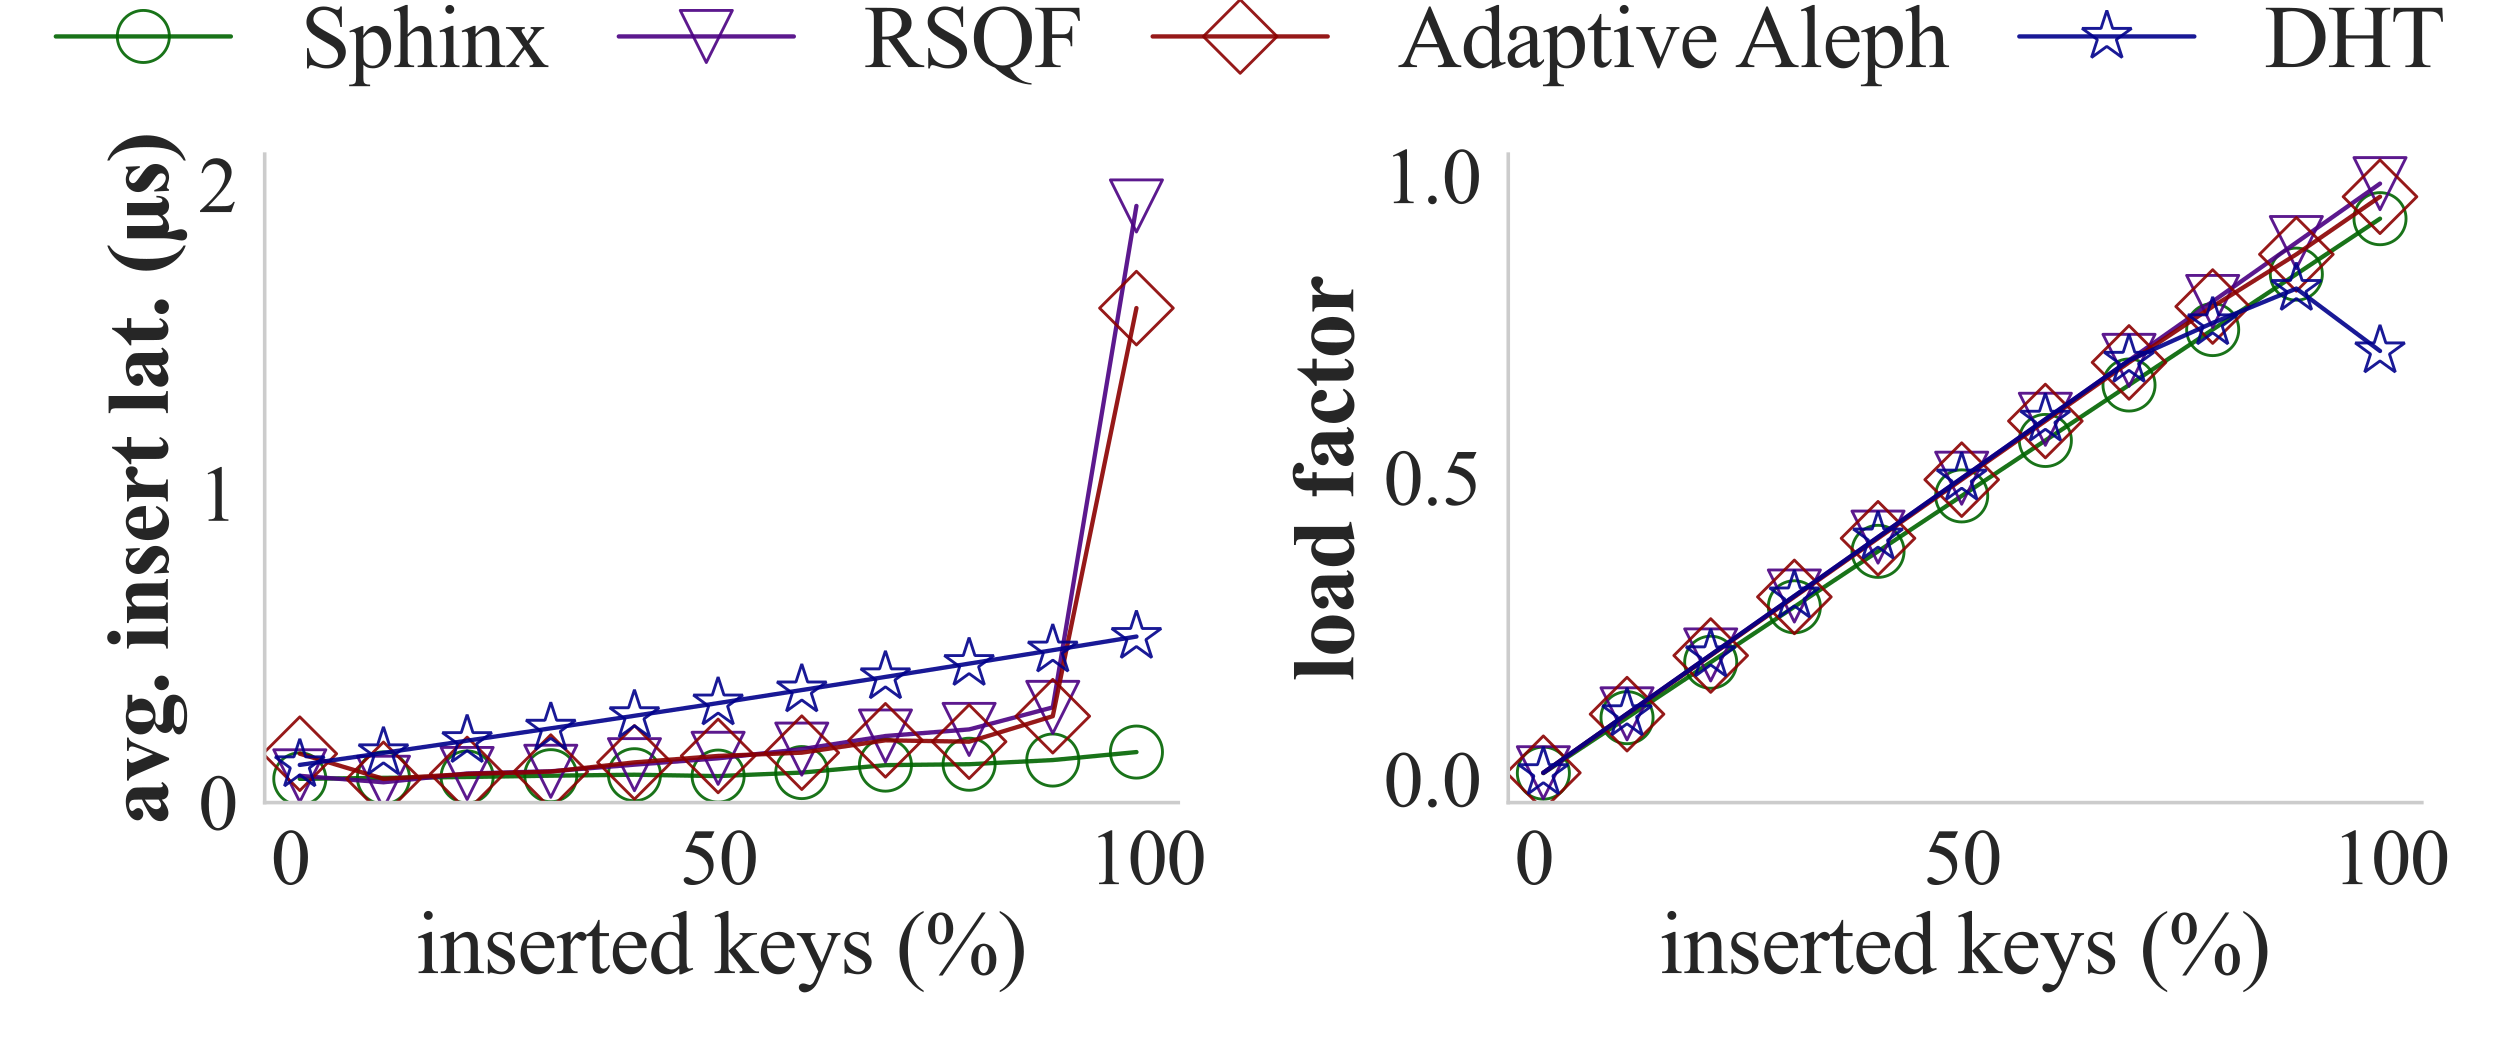 <?xml version="1.0" encoding="utf-8" standalone="no"?>
<!DOCTYPE svg PUBLIC "-//W3C//DTD SVG 1.1//EN"
  "http://www.w3.org/Graphics/SVG/1.1/DTD/svg11.dtd">
<svg xmlns:xlink="http://www.w3.org/1999/xlink" width="864pt" height="360pt" viewBox="0 0 864 360" xmlns="http://www.w3.org/2000/svg" version="1.1">
 <defs>
  <style type="text/css">*{stroke-linejoin: round; stroke-linecap: butt}</style>
 </defs>
 <g id="figure_1">
  <g id="patch_1">
   <path d="M 0 360 
L 864 360 
L 864 0 
L 0 0 
z
" style="fill: #ffffff"/>
  </g>
  <g id="axes_1">
   <g id="patch_2">
    <path d="M 91.474 277.38 
L 407.21 277.38 
L 407.21 53.28 
L 91.474 53.28 
z
" style="fill: #ffffff"/>
   </g>
   <g id="matplotlib.axis_1">
    <g id="xtick_1">
     <g id="text_1">
      <!-- 0 -->
      <g style="fill: #262626" transform="translate(93.636 305.545) scale(0.269 -0.269)">
       <defs>
        <path id="TimesNewRomanPSMT-30" d="M 231 2094 
Q 231 2819 450 3342 
Q 669 3866 1031 4122 
Q 1313 4325 1613 4325 
Q 2100 4325 2488 3828 
Q 2972 3213 2972 2159 
Q 2972 1422 2759 906 
Q 2547 391 2217 158 
Q 1888 -75 1581 -75 
Q 975 -75 572 641 
Q 231 1244 231 2094 
z
M 844 2016 
Q 844 1141 1059 588 
Q 1238 122 1591 122 
Q 1759 122 1940 273 
Q 2122 425 2216 781 
Q 2359 1319 2359 2297 
Q 2359 3022 2209 3506 
Q 2097 3866 1919 4016 
Q 1791 4119 1609 4119 
Q 1397 4119 1231 3928 
Q 1006 3669 925 3112 
Q 844 2556 844 2016 
z
" transform="scale(0.016)"/>
       </defs>
       <use xlink:href="#TimesNewRomanPSMT-30"/>
      </g>
     </g>
    </g>
    <g id="xtick_2">
     <g id="text_2">
      <!-- 50 -->
      <g style="fill: #262626" transform="translate(234.958 305.545) scale(0.269 -0.269)">
       <defs>
        <path id="TimesNewRomanPSMT-35" d="M 2778 4238 
L 2534 3706 
L 1259 3706 
L 981 3138 
Q 1809 3016 2294 2522 
Q 2709 2097 2709 1522 
Q 2709 1188 2573 903 
Q 2438 619 2231 419 
Q 2025 219 1772 97 
Q 1413 -75 1034 -75 
Q 653 -75 479 54 
Q 306 184 306 341 
Q 306 428 378 495 
Q 450 563 559 563 
Q 641 563 702 538 
Q 763 513 909 409 
Q 1144 247 1384 247 
Q 1750 247 2026 523 
Q 2303 800 2303 1197 
Q 2303 1581 2056 1914 
Q 1809 2247 1375 2428 
Q 1034 2569 447 2591 
L 1259 4238 
L 2778 4238 
z
" transform="scale(0.016)"/>
       </defs>
       <use xlink:href="#TimesNewRomanPSMT-35"/>
       <use xlink:href="#TimesNewRomanPSMT-30" x="50"/>
      </g>
     </g>
    </g>
    <g id="xtick_3">
     <g id="text_3">
      <!-- 100 -->
      <g style="fill: #262626" transform="translate(376.279 305.545) scale(0.269 -0.269)">
       <defs>
        <path id="TimesNewRomanPSMT-31" d="M 750 3822 
L 1781 4325 
L 1884 4325 
L 1884 747 
Q 1884 391 1914 303 
Q 1944 216 2037 169 
Q 2131 122 2419 116 
L 2419 0 
L 825 0 
L 825 116 
Q 1125 122 1212 167 
Q 1300 213 1334 289 
Q 1369 366 1369 747 
L 1369 3034 
Q 1369 3497 1338 3628 
Q 1316 3728 1258 3775 
Q 1200 3822 1119 3822 
Q 1003 3822 797 3725 
L 750 3822 
z
" transform="scale(0.016)"/>
       </defs>
       <use xlink:href="#TimesNewRomanPSMT-31"/>
       <use xlink:href="#TimesNewRomanPSMT-30" x="50"/>
       <use xlink:href="#TimesNewRomanPSMT-30" x="100"/>
      </g>
     </g>
    </g>
    <g id="text_4">
     <!-- inserted keys (%) -->
     <g style="fill: #262626" transform="translate(143.537 336.293) scale(0.302 -0.302)">
      <defs>
       <path id="TimesNewRomanPSMT-69" d="M 928 4444 
Q 1059 4444 1151 4351 
Q 1244 4259 1244 4128 
Q 1244 3997 1151 3903 
Q 1059 3809 928 3809 
Q 797 3809 703 3903 
Q 609 3997 609 4128 
Q 609 4259 701 4351 
Q 794 4444 928 4444 
z
M 1188 2947 
L 1188 647 
Q 1188 378 1227 289 
Q 1266 200 1342 156 
Q 1419 113 1622 113 
L 1622 0 
L 231 0 
L 231 113 
Q 441 113 512 153 
Q 584 194 626 287 
Q 669 381 669 647 
L 669 1750 
Q 669 2216 641 2353 
Q 619 2453 572 2492 
Q 525 2531 444 2531 
Q 356 2531 231 2484 
L 188 2597 
L 1050 2947 
L 1188 2947 
z
" transform="scale(0.016)"/>
       <path id="TimesNewRomanPSMT-6e" d="M 1034 2341 
Q 1538 2947 1994 2947 
Q 2228 2947 2397 2830 
Q 2566 2713 2666 2444 
Q 2734 2256 2734 1869 
L 2734 647 
Q 2734 375 2778 278 
Q 2813 200 2889 156 
Q 2966 113 3172 113 
L 3172 0 
L 1756 0 
L 1756 113 
L 1816 113 
Q 2016 113 2095 173 
Q 2175 234 2206 353 
Q 2219 400 2219 647 
L 2219 1819 
Q 2219 2209 2117 2386 
Q 2016 2563 1775 2563 
Q 1403 2563 1034 2156 
L 1034 647 
Q 1034 356 1069 288 
Q 1113 197 1189 155 
Q 1266 113 1500 113 
L 1500 0 
L 84 0 
L 84 113 
L 147 113 
Q 366 113 442 223 
Q 519 334 519 647 
L 519 1709 
Q 519 2225 495 2337 
Q 472 2450 423 2490 
Q 375 2531 294 2531 
Q 206 2531 84 2484 
L 38 2597 
L 900 2947 
L 1034 2947 
L 1034 2341 
z
" transform="scale(0.016)"/>
       <path id="TimesNewRomanPSMT-73" d="M 2050 2947 
L 2050 1972 
L 1947 1972 
Q 1828 2431 1642 2597 
Q 1456 2763 1169 2763 
Q 950 2763 815 2647 
Q 681 2531 681 2391 
Q 681 2216 781 2091 
Q 878 1963 1175 1819 
L 1631 1597 
Q 2266 1288 2266 781 
Q 2266 391 1970 151 
Q 1675 -88 1309 -88 
Q 1047 -88 709 6 
Q 606 38 541 38 
Q 469 38 428 -44 
L 325 -44 
L 325 978 
L 428 978 
Q 516 541 762 319 
Q 1009 97 1316 97 
Q 1531 97 1667 223 
Q 1803 350 1803 528 
Q 1803 744 1651 891 
Q 1500 1038 1047 1263 
Q 594 1488 453 1669 
Q 313 1847 313 2119 
Q 313 2472 555 2709 
Q 797 2947 1181 2947 
Q 1350 2947 1591 2875 
Q 1750 2828 1803 2828 
Q 1853 2828 1881 2850 
Q 1909 2872 1947 2947 
L 2050 2947 
z
" transform="scale(0.016)"/>
       <path id="TimesNewRomanPSMT-65" d="M 681 1784 
Q 678 1147 991 784 
Q 1303 422 1725 422 
Q 2006 422 2214 576 
Q 2422 731 2563 1106 
L 2659 1044 
Q 2594 616 2278 264 
Q 1963 -88 1488 -88 
Q 972 -88 605 314 
Q 238 716 238 1394 
Q 238 2128 614 2539 
Q 991 2950 1559 2950 
Q 2041 2950 2350 2633 
Q 2659 2316 2659 1784 
L 681 1784 
z
M 681 1966 
L 2006 1966 
Q 1991 2241 1941 2353 
Q 1863 2528 1708 2628 
Q 1553 2728 1384 2728 
Q 1125 2728 920 2526 
Q 716 2325 681 1966 
z
" transform="scale(0.016)"/>
       <path id="TimesNewRomanPSMT-72" d="M 1038 2947 
L 1038 2303 
Q 1397 2947 1775 2947 
Q 1947 2947 2059 2842 
Q 2172 2738 2172 2600 
Q 2172 2478 2090 2393 
Q 2009 2309 1897 2309 
Q 1788 2309 1652 2417 
Q 1516 2525 1450 2525 
Q 1394 2525 1328 2463 
Q 1188 2334 1038 2041 
L 1038 669 
Q 1038 431 1097 309 
Q 1138 225 1241 169 
Q 1344 113 1538 113 
L 1538 0 
L 72 0 
L 72 113 
Q 291 113 397 181 
Q 475 231 506 341 
Q 522 394 522 644 
L 522 1753 
Q 522 2253 501 2348 
Q 481 2444 426 2487 
Q 372 2531 291 2531 
Q 194 2531 72 2484 
L 41 2597 
L 906 2947 
L 1038 2947 
z
" transform="scale(0.016)"/>
       <path id="TimesNewRomanPSMT-74" d="M 1031 3803 
L 1031 2863 
L 1700 2863 
L 1700 2644 
L 1031 2644 
L 1031 788 
Q 1031 509 1111 412 
Q 1191 316 1316 316 
Q 1419 316 1516 380 
Q 1613 444 1666 569 
L 1788 569 
Q 1678 263 1478 108 
Q 1278 -47 1066 -47 
Q 922 -47 784 33 
Q 647 113 581 261 
Q 516 409 516 719 
L 516 2644 
L 63 2644 
L 63 2747 
Q 234 2816 414 2980 
Q 594 3144 734 3369 
Q 806 3488 934 3803 
L 1031 3803 
z
" transform="scale(0.016)"/>
       <path id="TimesNewRomanPSMT-64" d="M 2222 322 
Q 2013 103 1813 7 
Q 1613 -88 1381 -88 
Q 913 -88 563 304 
Q 213 697 213 1313 
Q 213 1928 600 2439 
Q 988 2950 1597 2950 
Q 1975 2950 2222 2709 
L 2222 3238 
Q 2222 3728 2198 3840 
Q 2175 3953 2125 3993 
Q 2075 4034 2000 4034 
Q 1919 4034 1784 3984 
L 1744 4094 
L 2597 4444 
L 2738 4444 
L 2738 1134 
Q 2738 631 2761 520 
Q 2784 409 2836 365 
Q 2888 322 2956 322 
Q 3041 322 3181 375 
L 3216 266 
L 2366 -88 
L 2222 -88 
L 2222 322 
z
M 2222 541 
L 2222 2016 
Q 2203 2228 2109 2403 
Q 2016 2578 1861 2667 
Q 1706 2756 1559 2756 
Q 1284 2756 1069 2509 
Q 784 2184 784 1559 
Q 784 928 1059 592 
Q 1334 256 1672 256 
Q 1956 256 2222 541 
z
" transform="scale(0.016)"/>
       <path id="TimesNewRomanPSMT-20" transform="scale(0.016)"/>
       <path id="TimesNewRomanPSMT-6b" d="M 1047 4444 
L 1047 1594 
L 1775 2259 
Q 2006 2472 2044 2528 
Q 2069 2566 2069 2603 
Q 2069 2666 2017 2711 
Q 1966 2756 1847 2763 
L 1847 2863 
L 3091 2863 
L 3091 2763 
Q 2834 2756 2664 2684 
Q 2494 2613 2291 2428 
L 1556 1750 
L 2291 822 
Q 2597 438 2703 334 
Q 2853 188 2966 144 
Q 3044 113 3238 113 
L 3238 0 
L 1847 0 
L 1847 113 
Q 1966 116 2008 148 
Q 2050 181 2050 241 
Q 2050 313 1925 472 
L 1047 1594 
L 1047 644 
Q 1047 366 1086 278 
Q 1125 191 1197 153 
Q 1269 116 1509 113 
L 1509 0 
L 53 0 
L 53 113 
Q 272 113 381 166 
Q 447 200 481 272 
Q 528 375 528 628 
L 528 3234 
Q 528 3731 506 3842 
Q 484 3953 434 3995 
Q 384 4038 303 4038 
Q 238 4038 106 3984 
L 53 4094 
L 903 4444 
L 1047 4444 
z
" transform="scale(0.016)"/>
       <path id="TimesNewRomanPSMT-79" d="M 38 2863 
L 1372 2863 
L 1372 2747 
L 1306 2747 
Q 1166 2747 1095 2686 
Q 1025 2625 1025 2534 
Q 1025 2413 1128 2197 
L 1825 753 
L 2466 2334 
Q 2519 2463 2519 2588 
Q 2519 2644 2497 2672 
Q 2472 2706 2419 2726 
Q 2366 2747 2231 2747 
L 2231 2863 
L 3163 2863 
L 3163 2747 
Q 3047 2734 2984 2696 
Q 2922 2659 2847 2556 
Q 2819 2513 2741 2316 
L 1575 -541 
Q 1406 -956 1132 -1168 
Q 859 -1381 606 -1381 
Q 422 -1381 303 -1275 
Q 184 -1169 184 -1031 
Q 184 -900 270 -820 
Q 356 -741 506 -741 
Q 609 -741 788 -809 
Q 913 -856 944 -856 
Q 1038 -856 1148 -759 
Q 1259 -663 1372 -384 
L 1575 113 
L 547 2272 
Q 500 2369 397 2513 
Q 319 2622 269 2659 
Q 197 2709 38 2747 
L 38 2863 
z
" transform="scale(0.016)"/>
       <path id="TimesNewRomanPSMT-28" d="M 1988 -1253 
L 1988 -1369 
Q 1516 -1131 1200 -813 
Q 750 -359 506 256 
Q 263 872 263 1534 
Q 263 2503 741 3301 
Q 1219 4100 1988 4444 
L 1988 4313 
Q 1603 4100 1356 3731 
Q 1109 3363 987 2797 
Q 866 2231 866 1616 
Q 866 947 969 400 
Q 1050 -31 1165 -292 
Q 1281 -553 1476 -793 
Q 1672 -1034 1988 -1253 
z
" transform="scale(0.016)"/>
       <path id="TimesNewRomanPSMT-25" d="M 4350 4334 
L 1263 -175 
L 984 -175 
L 4072 4334 
L 4350 4334 
z
M 1138 4334 
Q 1559 4334 1792 3984 
Q 2025 3634 2025 3181 
Q 2025 2638 1762 2341 
Q 1500 2044 1131 2044 
Q 884 2044 678 2180 
Q 472 2316 348 2584 
Q 225 2853 225 3181 
Q 225 3509 350 3786 
Q 475 4063 692 4198 
Q 909 4334 1138 4334 
z
M 1128 4159 
Q 969 4159 845 3971 
Q 722 3784 722 3184 
Q 722 2750 791 2522 
Q 844 2350 956 2256 
Q 1022 2200 1119 2200 
Q 1269 2200 1375 2363 
Q 1531 2603 1531 3166 
Q 1531 3759 1378 4000 
Q 1278 4159 1128 4159 
z
M 4206 2103 
Q 4428 2103 4648 1962 
Q 4869 1822 4989 1553 
Q 5109 1284 5109 963 
Q 5109 409 4843 117 
Q 4578 -175 4216 -175 
Q 3988 -175 3773 -34 
Q 3559 106 3436 367 
Q 3313 628 3313 963 
Q 3313 1291 3436 1562 
Q 3559 1834 3773 1968 
Q 3988 2103 4206 2103 
z
M 4209 1938 
Q 4059 1938 3950 1769 
Q 3809 1550 3809 941 
Q 3809 381 3953 159 
Q 4059 0 4209 0 
Q 4353 0 4466 172 
Q 4616 400 4616 956 
Q 4616 1544 4466 1778 
Q 4363 1938 4209 1938 
z
" transform="scale(0.016)"/>
       <path id="TimesNewRomanPSMT-29" d="M 144 4313 
L 144 4444 
Q 619 4209 934 3891 
Q 1381 3434 1625 2820 
Q 1869 2206 1869 1541 
Q 1869 572 1392 -226 
Q 916 -1025 144 -1369 
L 144 -1253 
Q 528 -1038 776 -670 
Q 1025 -303 1145 264 
Q 1266 831 1266 1447 
Q 1266 2113 1163 2663 
Q 1084 3094 967 3353 
Q 850 3613 656 3853 
Q 463 4094 144 4313 
z
" transform="scale(0.016)"/>
      </defs>
      <use xlink:href="#TimesNewRomanPSMT-69"/>
      <use xlink:href="#TimesNewRomanPSMT-6e" x="27.783"/>
      <use xlink:href="#TimesNewRomanPSMT-73" x="77.783"/>
      <use xlink:href="#TimesNewRomanPSMT-65" x="116.699"/>
      <use xlink:href="#TimesNewRomanPSMT-72" x="161.084"/>
      <use xlink:href="#TimesNewRomanPSMT-74" x="194.385"/>
      <use xlink:href="#TimesNewRomanPSMT-65" x="222.168"/>
      <use xlink:href="#TimesNewRomanPSMT-64" x="266.553"/>
      <use xlink:href="#TimesNewRomanPSMT-20" x="316.553"/>
      <use xlink:href="#TimesNewRomanPSMT-6b" x="341.553"/>
      <use xlink:href="#TimesNewRomanPSMT-65" x="391.553"/>
      <use xlink:href="#TimesNewRomanPSMT-79" x="435.938"/>
      <use xlink:href="#TimesNewRomanPSMT-73" x="485.938"/>
      <use xlink:href="#TimesNewRomanPSMT-20" x="524.854"/>
      <use xlink:href="#TimesNewRomanPSMT-28" x="549.854"/>
      <use xlink:href="#TimesNewRomanPSMT-25" x="583.154"/>
      <use xlink:href="#TimesNewRomanPSMT-29" x="666.455"/>
     </g>
    </g>
   </g>
   <g id="matplotlib.axis_2">
    <g id="ytick_1">
     <g id="text_5">
      <!-- 0 -->
      <g style="fill: #262626" transform="translate(68.534 286.712) scale(0.269 -0.269)">
       <use xlink:href="#TimesNewRomanPSMT-30"/>
      </g>
     </g>
    </g>
    <g id="ytick_2">
     <g id="text_6">
      <!-- 1 -->
      <g style="fill: #262626" transform="translate(68.534 179.998) scale(0.269 -0.269)">
       <use xlink:href="#TimesNewRomanPSMT-31"/>
      </g>
     </g>
    </g>
    <g id="ytick_3">
     <g id="text_7">
      <!-- 2 -->
      <g style="fill: #262626" transform="translate(68.534 73.284) scale(0.269 -0.269)">
       <defs>
        <path id="TimesNewRomanPSMT-32" d="M 2934 816 
L 2638 0 
L 138 0 
L 138 116 
Q 1241 1122 1691 1759 
Q 2141 2397 2141 2925 
Q 2141 3328 1894 3587 
Q 1647 3847 1303 3847 
Q 991 3847 742 3664 
Q 494 3481 375 3128 
L 259 3128 
Q 338 3706 661 4015 
Q 984 4325 1469 4325 
Q 1984 4325 2329 3994 
Q 2675 3663 2675 3213 
Q 2675 2891 2525 2569 
Q 2294 2063 1775 1497 
Q 997 647 803 472 
L 1909 472 
Q 2247 472 2383 497 
Q 2519 522 2628 598 
Q 2738 675 2819 816 
L 2934 816 
z
" transform="scale(0.016)"/>
       </defs>
       <use xlink:href="#TimesNewRomanPSMT-32"/>
      </g>
     </g>
    </g>
    <g id="text_8">
     <!-- avg. insert lat. (μs) -->
     <g style="fill: #262626" transform="translate(58.009 285.182) rotate(-90) scale(0.302 -0.302)">
      <defs>
       <path id="TimesNewRomanPS-BoldMT-61" d="M 1828 431 
Q 1294 -41 869 -41 
Q 619 -41 453 123 
Q 288 288 288 534 
Q 288 869 575 1136 
Q 863 1403 1828 1847 
L 1828 2141 
Q 1828 2472 1792 2558 
Q 1756 2644 1656 2708 
Q 1556 2772 1431 2772 
Q 1228 2772 1097 2681 
Q 1016 2625 1016 2550 
Q 1016 2484 1103 2388 
Q 1222 2253 1222 2128 
Q 1222 1975 1108 1867 
Q 994 1759 809 1759 
Q 613 1759 480 1878 
Q 347 1997 347 2156 
Q 347 2381 525 2586 
Q 703 2791 1022 2900 
Q 1341 3009 1684 3009 
Q 2100 3009 2342 2832 
Q 2584 2656 2656 2450 
Q 2700 2319 2700 1847 
L 2700 713 
Q 2700 513 2715 461 
Q 2731 409 2762 384 
Q 2794 359 2834 359 
Q 2916 359 3000 475 
L 3094 400 
Q 2938 169 2770 64 
Q 2603 -41 2391 -41 
Q 2141 -41 2000 76 
Q 1859 194 1828 431 
z
M 1828 659 
L 1828 1638 
Q 1450 1416 1266 1163 
Q 1144 994 1144 822 
Q 1144 678 1247 569 
Q 1325 484 1466 484 
Q 1622 484 1828 659 
z
" transform="scale(0.016)"/>
       <path id="TimesNewRomanPS-BoldMT-76" d="M 1534 -88 
L 550 2178 
Q 372 2588 272 2697 
Q 200 2778 59 2806 
L 59 2922 
L 1613 2922 
L 1613 2806 
Q 1466 2806 1413 2753 
Q 1338 2684 1338 2591 
Q 1338 2475 1475 2156 
L 1956 1059 
L 2341 2006 
Q 2506 2413 2506 2581 
Q 2506 2678 2436 2739 
Q 2366 2800 2188 2806 
L 2188 2922 
L 3144 2922 
L 3144 2806 
Q 3006 2788 2918 2703 
Q 2831 2619 2656 2206 
L 1681 -88 
L 1534 -88 
z
" transform="scale(0.016)"/>
       <path id="TimesNewRomanPS-BoldMT-67" d="M 2091 2888 
L 3075 2888 
L 3075 2544 
L 2516 2544 
Q 2669 2391 2728 2266 
Q 2803 2097 2803 1913 
Q 2803 1600 2629 1370 
Q 2456 1141 2157 1011 
Q 1859 881 1628 881 
Q 1609 881 1253 897 
Q 1113 897 1017 805 
Q 922 713 922 584 
Q 922 472 1008 400 
Q 1094 328 1288 328 
L 1828 334 
Q 2484 334 2731 191 
Q 3084 -9 3084 -425 
Q 3084 -691 2921 -908 
Q 2759 -1125 2494 -1228 
Q 2091 -1381 1566 -1381 
Q 1172 -1381 847 -1304 
Q 522 -1228 381 -1092 
Q 241 -956 241 -806 
Q 241 -663 348 -548 
Q 456 -434 750 -356 
Q 344 -156 344 200 
Q 344 416 509 619 
Q 675 822 1034 972 
Q 616 1125 428 1375 
Q 241 1625 241 1953 
Q 241 2381 591 2695 
Q 941 3009 1491 3009 
Q 1781 3009 2091 2888 
z
M 1550 2816 
Q 1369 2816 1244 2633 
Q 1119 2450 1119 1875 
Q 1119 1409 1242 1236 
Q 1366 1063 1534 1063 
Q 1722 1063 1847 1234 
Q 1972 1406 1972 1903 
Q 1972 2463 1831 2666 
Q 1731 2816 1550 2816 
z
M 1366 -431 
Q 1047 -431 944 -484 
Q 766 -581 766 -747 
Q 766 -906 950 -1036 
Q 1134 -1166 1644 -1166 
Q 2078 -1166 2326 -1050 
Q 2575 -934 2575 -725 
Q 2575 -647 2528 -594 
Q 2444 -500 2273 -465 
Q 2103 -431 1366 -431 
z
" transform="scale(0.016)"/>
       <path id="TimesNewRomanPS-BoldMT-2e" d="M 800 963 
Q 1019 963 1170 809 
Q 1322 656 1322 441 
Q 1322 225 1169 73 
Q 1016 -78 800 -78 
Q 584 -78 432 73 
Q 281 225 281 441 
Q 281 656 432 809 
Q 584 963 800 963 
z
" transform="scale(0.016)"/>
       <path id="TimesNewRomanPS-BoldMT-20" transform="scale(0.016)"/>
       <path id="TimesNewRomanPS-BoldMT-69" d="M 919 4338 
Q 1122 4338 1262 4195 
Q 1403 4053 1403 3853 
Q 1403 3653 1261 3512 
Q 1119 3372 919 3372 
Q 719 3372 578 3512 
Q 438 3653 438 3853 
Q 438 4053 578 4195 
Q 719 4338 919 4338 
z
M 1356 2922 
L 1356 606 
Q 1356 297 1428 211 
Q 1500 125 1709 113 
L 1709 0 
L 131 0 
L 131 113 
Q 325 119 419 225 
Q 481 297 481 606 
L 481 2313 
Q 481 2622 409 2708 
Q 338 2794 131 2806 
L 131 2922 
L 1356 2922 
z
" transform="scale(0.016)"/>
       <path id="TimesNewRomanPS-BoldMT-6e" d="M 1409 2922 
L 1409 2544 
Q 1634 2788 1840 2898 
Q 2047 3009 2284 3009 
Q 2569 3009 2756 2851 
Q 2944 2694 3006 2459 
Q 3056 2281 3056 1775 
L 3056 638 
Q 3056 300 3117 217 
Q 3178 134 3372 113 
L 3372 0 
L 1894 0 
L 1894 113 
Q 2059 134 2131 250 
Q 2181 328 2181 638 
L 2181 1938 
Q 2181 2297 2153 2390 
Q 2125 2484 2058 2536 
Q 1991 2588 1909 2588 
Q 1641 2588 1409 2203 
L 1409 638 
Q 1409 309 1470 221 
Q 1531 134 1697 113 
L 1697 0 
L 219 0 
L 219 113 
Q 403 131 481 231 
Q 534 300 534 638 
L 534 2288 
Q 534 2619 473 2700 
Q 413 2781 219 2806 
L 219 2922 
L 1409 2922 
z
" transform="scale(0.016)"/>
       <path id="TimesNewRomanPS-BoldMT-73" d="M 2063 3003 
L 2109 2006 
L 2003 2006 
Q 1813 2450 1608 2612 
Q 1403 2775 1200 2775 
Q 1072 2775 981 2689 
Q 891 2603 891 2491 
Q 891 2406 953 2328 
Q 1053 2200 1512 1889 
Q 1972 1578 2117 1361 
Q 2263 1144 2263 875 
Q 2263 631 2141 397 
Q 2019 163 1797 37 
Q 1575 -88 1306 -88 
Q 1097 -88 747 44 
Q 653 78 619 78 
Q 516 78 447 -78 
L 344 -78 
L 294 972 
L 400 972 
Q 541 559 786 353 
Q 1031 147 1250 147 
Q 1400 147 1495 239 
Q 1591 331 1591 463 
Q 1591 613 1497 722 
Q 1403 831 1078 1053 
Q 600 1384 459 1559 
Q 253 1816 253 2125 
Q 253 2463 486 2736 
Q 719 3009 1159 3009 
Q 1397 3009 1619 2894 
Q 1703 2847 1756 2847 
Q 1813 2847 1847 2870 
Q 1881 2894 1956 3003 
L 2063 3003 
z
" transform="scale(0.016)"/>
       <path id="TimesNewRomanPS-BoldMT-65" d="M 2691 1566 
L 1088 1566 
Q 1116 984 1397 647 
Q 1613 388 1916 388 
Q 2103 388 2256 492 
Q 2409 597 2584 869 
L 2691 800 
Q 2453 316 2165 114 
Q 1878 -88 1500 -88 
Q 850 -88 516 413 
Q 247 816 247 1413 
Q 247 2144 642 2576 
Q 1038 3009 1569 3009 
Q 2013 3009 2339 2645 
Q 2666 2281 2691 1566 
z
M 1922 1775 
Q 1922 2278 1867 2465 
Q 1813 2653 1697 2750 
Q 1631 2806 1522 2806 
Q 1359 2806 1256 2647 
Q 1072 2369 1072 1884 
L 1072 1775 
L 1922 1775 
z
" transform="scale(0.016)"/>
       <path id="TimesNewRomanPS-BoldMT-72" d="M 1428 2922 
L 1428 2259 
Q 1719 2713 1937 2861 
Q 2156 3009 2359 3009 
Q 2534 3009 2639 2901 
Q 2744 2794 2744 2597 
Q 2744 2388 2642 2272 
Q 2541 2156 2397 2156 
Q 2231 2156 2109 2262 
Q 1988 2369 1966 2381 
Q 1934 2400 1894 2400 
Q 1803 2400 1722 2331 
Q 1594 2225 1528 2028 
Q 1428 1725 1428 1359 
L 1428 688 
L 1431 513 
Q 1431 334 1453 284 
Q 1491 200 1564 161 
Q 1638 122 1813 113 
L 1813 0 
L 234 0 
L 234 113 
Q 425 128 492 217 
Q 559 306 559 688 
L 559 2303 
Q 559 2553 534 2622 
Q 503 2709 443 2750 
Q 384 2791 234 2806 
L 234 2922 
L 1428 2922 
z
" transform="scale(0.016)"/>
       <path id="TimesNewRomanPS-BoldMT-74" d="M 1375 3991 
L 1375 2922 
L 2069 2922 
L 2069 2613 
L 1375 2613 
L 1375 809 
Q 1375 556 1398 482 
Q 1422 409 1481 364 
Q 1541 319 1591 319 
Q 1794 319 1975 628 
L 2069 559 
Q 1816 -41 1247 -41 
Q 969 -41 776 114 
Q 584 269 531 459 
Q 500 566 500 1034 
L 500 2613 
L 119 2613 
L 119 2722 
Q 513 3000 789 3306 
Q 1066 3613 1272 3991 
L 1375 3991 
z
" transform="scale(0.016)"/>
       <path id="TimesNewRomanPS-BoldMT-6c" d="M 1359 4238 
L 1359 606 
Q 1359 297 1431 211 
Q 1503 125 1713 113 
L 1713 0 
L 134 0 
L 134 113 
Q 328 119 422 225 
Q 484 297 484 606 
L 484 3631 
Q 484 3938 412 4023 
Q 341 4109 134 4122 
L 134 4238 
L 1359 4238 
z
" transform="scale(0.016)"/>
       <path id="TimesNewRomanPS-BoldMT-28" d="M 2056 4334 
L 2056 4191 
Q 1731 3978 1578 3775 
Q 1366 3494 1247 3053 
Q 1097 2506 1097 1525 
Q 1097 600 1233 87 
Q 1369 -425 1603 -741 
Q 1766 -959 2056 -1125 
L 2056 -1281 
Q 1303 -1028 779 -248 
Q 256 531 256 1544 
Q 256 2544 778 3314 
Q 1300 4084 2056 4334 
z
" transform="scale(0.016)"/>
       <path id="TimesNewRomanPS-BoldMT-3bc" d="M 3416 819 
L 3531 819 
Q 3528 350 3318 131 
Q 3109 -88 2806 -88 
Q 2309 -88 2141 391 
Q 1759 -88 1263 -88 
Q 1069 -88 922 34 
Q 963 -219 1059 -544 
Q 1138 -809 1138 -922 
Q 1138 -1119 1034 -1250 
Q 931 -1381 734 -1381 
Q 334 -1381 334 -981 
Q 334 -856 400 -563 
Q 494 -134 494 419 
L 494 2922 
L 1369 2922 
L 1369 925 
Q 1369 572 1426 455 
Q 1484 338 1644 338 
Q 1888 338 2141 725 
L 2141 2922 
L 3016 2922 
L 3016 741 
Q 3016 391 3200 391 
Q 3403 391 3416 819 
z
" transform="scale(0.016)"/>
       <path id="TimesNewRomanPS-BoldMT-29" d="M 78 -1281 
L 78 -1138 
Q 403 -922 556 -719 
Q 766 -438 888 0 
Q 1038 550 1038 1531 
Q 1038 2456 902 2967 
Q 766 3478 531 3794 
Q 369 4013 78 4178 
L 78 4334 
Q 831 4081 1354 3301 
Q 1878 2522 1878 1509 
Q 1878 513 1354 -257 
Q 831 -1028 78 -1281 
z
" transform="scale(0.016)"/>
      </defs>
      <use xlink:href="#TimesNewRomanPS-BoldMT-61"/>
      <use xlink:href="#TimesNewRomanPS-BoldMT-76" x="50"/>
      <use xlink:href="#TimesNewRomanPS-BoldMT-67" x="100"/>
      <use xlink:href="#TimesNewRomanPS-BoldMT-2e" x="150"/>
      <use xlink:href="#TimesNewRomanPS-BoldMT-20" x="175"/>
      <use xlink:href="#TimesNewRomanPS-BoldMT-69" x="200"/>
      <use xlink:href="#TimesNewRomanPS-BoldMT-6e" x="227.783"/>
      <use xlink:href="#TimesNewRomanPS-BoldMT-73" x="283.398"/>
      <use xlink:href="#TimesNewRomanPS-BoldMT-65" x="322.314"/>
      <use xlink:href="#TimesNewRomanPS-BoldMT-72" x="366.699"/>
      <use xlink:href="#TimesNewRomanPS-BoldMT-74" x="411.084"/>
      <use xlink:href="#TimesNewRomanPS-BoldMT-20" x="444.385"/>
      <use xlink:href="#TimesNewRomanPS-BoldMT-6c" x="469.385"/>
      <use xlink:href="#TimesNewRomanPS-BoldMT-61" x="497.168"/>
      <use xlink:href="#TimesNewRomanPS-BoldMT-74" x="547.168"/>
      <use xlink:href="#TimesNewRomanPS-BoldMT-2e" x="580.469"/>
      <use xlink:href="#TimesNewRomanPS-BoldMT-20" x="605.469"/>
      <use xlink:href="#TimesNewRomanPS-BoldMT-28" x="630.469"/>
      <use xlink:href="#TimesNewRomanPS-BoldMT-3bc" x="663.77"/>
      <use xlink:href="#TimesNewRomanPS-BoldMT-73" x="720.459"/>
      <use xlink:href="#TimesNewRomanPS-BoldMT-29" x="759.375"/>
     </g>
    </g>
   </g>
   <g id="line2d_1">
    <path d="M 103.609 269.172 
L 132.523 268.828 
L 161.438 268.524 
L 190.352 268.08 
L 219.266 267.743 
L 248.181 268.217 
L 277.095 267.002 
L 306.009 264.425 
L 334.924 264.117 
L 363.838 262.676 
L 392.752 259.916 
" clip-path="url(#p827c78eb2b)" style="fill: none; stroke: #006400; stroke-opacity: 0.9; stroke-width: 1.5; stroke-linecap: round"/>
    <defs>
     <path id="ma69330181a" d="M 0 9 
C 2.387 9 4.676 8.052 6.364 6.364 
C 8.052 4.676 9 2.387 9 0 
C 9 -2.387 8.052 -4.676 6.364 -6.364 
C 4.676 -8.052 2.387 -9 0 -9 
C -2.387 -9 -4.676 -8.052 -6.364 -6.364 
C -8.052 -4.676 -9 -2.387 -9 0 
C -9 2.387 -8.052 4.676 -6.364 6.364 
C -4.676 8.052 -2.387 9 0 9 
z
" style="stroke: #006400; stroke-opacity: 0.9"/>
    </defs>
    <g clip-path="url(#p827c78eb2b)">
     <use xlink:href="#ma69330181a" x="103.609" y="269.172" style="fill-opacity: 0; stroke: #006400; stroke-opacity: 0.9"/>
     <use xlink:href="#ma69330181a" x="132.523" y="268.828" style="fill-opacity: 0; stroke: #006400; stroke-opacity: 0.9"/>
     <use xlink:href="#ma69330181a" x="161.438" y="268.524" style="fill-opacity: 0; stroke: #006400; stroke-opacity: 0.9"/>
     <use xlink:href="#ma69330181a" x="190.352" y="268.08" style="fill-opacity: 0; stroke: #006400; stroke-opacity: 0.9"/>
     <use xlink:href="#ma69330181a" x="219.266" y="267.743" style="fill-opacity: 0; stroke: #006400; stroke-opacity: 0.9"/>
     <use xlink:href="#ma69330181a" x="248.181" y="268.217" style="fill-opacity: 0; stroke: #006400; stroke-opacity: 0.9"/>
     <use xlink:href="#ma69330181a" x="277.095" y="267.002" style="fill-opacity: 0; stroke: #006400; stroke-opacity: 0.9"/>
     <use xlink:href="#ma69330181a" x="306.009" y="264.425" style="fill-opacity: 0; stroke: #006400; stroke-opacity: 0.9"/>
     <use xlink:href="#ma69330181a" x="334.924" y="264.117" style="fill-opacity: 0; stroke: #006400; stroke-opacity: 0.9"/>
     <use xlink:href="#ma69330181a" x="363.838" y="262.676" style="fill-opacity: 0; stroke: #006400; stroke-opacity: 0.9"/>
     <use xlink:href="#ma69330181a" x="392.752" y="259.916" style="fill-opacity: 0; stroke: #006400; stroke-opacity: 0.9"/>
    </g>
   </g>
   <g id="line2d_2">
    <path d="M 103.609 268.124 
L 132.523 270.355 
L 161.438 267.32 
L 190.352 266.548 
L 219.266 264.268 
L 248.181 262.074 
L 277.095 258.888 
L 306.009 254.367 
L 334.924 252.084 
L 363.838 244.465 
L 392.752 71.18 
" clip-path="url(#p827c78eb2b)" style="fill: none; stroke: #4b0082; stroke-opacity: 0.9; stroke-width: 1.5; stroke-linecap: round"/>
    <defs>
     <path id="m40c4031cc9" d="M -0 9 
L 9 -9 
L -9 -9 
z
" style="stroke: #4b0082; stroke-opacity: 0.9; stroke-linejoin: miter"/>
    </defs>
    <g clip-path="url(#p827c78eb2b)">
     <use xlink:href="#m40c4031cc9" x="103.609" y="268.124" style="fill-opacity: 0; stroke: #4b0082; stroke-opacity: 0.9; stroke-linejoin: miter"/>
     <use xlink:href="#m40c4031cc9" x="132.523" y="270.355" style="fill-opacity: 0; stroke: #4b0082; stroke-opacity: 0.9; stroke-linejoin: miter"/>
     <use xlink:href="#m40c4031cc9" x="161.438" y="267.32" style="fill-opacity: 0; stroke: #4b0082; stroke-opacity: 0.9; stroke-linejoin: miter"/>
     <use xlink:href="#m40c4031cc9" x="190.352" y="266.548" style="fill-opacity: 0; stroke: #4b0082; stroke-opacity: 0.9; stroke-linejoin: miter"/>
     <use xlink:href="#m40c4031cc9" x="219.266" y="264.268" style="fill-opacity: 0; stroke: #4b0082; stroke-opacity: 0.9; stroke-linejoin: miter"/>
     <use xlink:href="#m40c4031cc9" x="248.181" y="262.074" style="fill-opacity: 0; stroke: #4b0082; stroke-opacity: 0.9; stroke-linejoin: miter"/>
     <use xlink:href="#m40c4031cc9" x="277.095" y="258.888" style="fill-opacity: 0; stroke: #4b0082; stroke-opacity: 0.9; stroke-linejoin: miter"/>
     <use xlink:href="#m40c4031cc9" x="306.009" y="254.367" style="fill-opacity: 0; stroke: #4b0082; stroke-opacity: 0.9; stroke-linejoin: miter"/>
     <use xlink:href="#m40c4031cc9" x="334.924" y="252.084" style="fill-opacity: 0; stroke: #4b0082; stroke-opacity: 0.9; stroke-linejoin: miter"/>
     <use xlink:href="#m40c4031cc9" x="363.838" y="244.465" style="fill-opacity: 0; stroke: #4b0082; stroke-opacity: 0.9; stroke-linejoin: miter"/>
     <use xlink:href="#m40c4031cc9" x="392.752" y="71.18" style="fill-opacity: 0; stroke: #4b0082; stroke-opacity: 0.9; stroke-linejoin: miter"/>
    </g>
   </g>
   <g id="line2d_3">
    <path d="M 103.609 260.485 
L 132.523 269.176 
L 161.438 267.483 
L 190.352 266.668 
L 219.266 263.473 
L 248.181 261.252 
L 277.095 260.125 
L 306.009 255.852 
L 334.924 256.325 
L 363.838 247.517 
L 392.752 106.484 
" clip-path="url(#p827c78eb2b)" style="fill: none; stroke: #8b0000; stroke-opacity: 0.9; stroke-width: 1.5; stroke-linecap: round"/>
    <defs>
     <path id="m7c90e35785" d="M -0 12.728 
L 12.728 0 
L 0 -12.728 
L -12.728 -0 
z
" style="stroke: #8b0000; stroke-opacity: 0.9; stroke-linejoin: miter"/>
    </defs>
    <g clip-path="url(#p827c78eb2b)">
     <use xlink:href="#m7c90e35785" x="103.609" y="260.485" style="fill-opacity: 0; stroke: #8b0000; stroke-opacity: 0.9; stroke-linejoin: miter"/>
     <use xlink:href="#m7c90e35785" x="132.523" y="269.176" style="fill-opacity: 0; stroke: #8b0000; stroke-opacity: 0.9; stroke-linejoin: miter"/>
     <use xlink:href="#m7c90e35785" x="161.438" y="267.483" style="fill-opacity: 0; stroke: #8b0000; stroke-opacity: 0.9; stroke-linejoin: miter"/>
     <use xlink:href="#m7c90e35785" x="190.352" y="266.668" style="fill-opacity: 0; stroke: #8b0000; stroke-opacity: 0.9; stroke-linejoin: miter"/>
     <use xlink:href="#m7c90e35785" x="219.266" y="263.473" style="fill-opacity: 0; stroke: #8b0000; stroke-opacity: 0.9; stroke-linejoin: miter"/>
     <use xlink:href="#m7c90e35785" x="248.181" y="261.252" style="fill-opacity: 0; stroke: #8b0000; stroke-opacity: 0.9; stroke-linejoin: miter"/>
     <use xlink:href="#m7c90e35785" x="277.095" y="260.125" style="fill-opacity: 0; stroke: #8b0000; stroke-opacity: 0.9; stroke-linejoin: miter"/>
     <use xlink:href="#m7c90e35785" x="306.009" y="255.852" style="fill-opacity: 0; stroke: #8b0000; stroke-opacity: 0.9; stroke-linejoin: miter"/>
     <use xlink:href="#m7c90e35785" x="334.924" y="256.325" style="fill-opacity: 0; stroke: #8b0000; stroke-opacity: 0.9; stroke-linejoin: miter"/>
     <use xlink:href="#m7c90e35785" x="363.838" y="247.517" style="fill-opacity: 0; stroke: #8b0000; stroke-opacity: 0.9; stroke-linejoin: miter"/>
     <use xlink:href="#m7c90e35785" x="392.752" y="106.484" style="fill-opacity: 0; stroke: #8b0000; stroke-opacity: 0.9; stroke-linejoin: miter"/>
    </g>
   </g>
   <g id="line2d_4">
    <path d="M 103.609 264.354 
L 132.523 260.195 
L 161.438 255.978 
L 190.352 251.704 
L 219.266 247.373 
L 248.181 242.984 
L 277.095 238.482 
L 306.009 233.938 
L 334.924 229.342 
L 363.838 224.694 
L 392.752 219.995 
" clip-path="url(#p827c78eb2b)" style="fill: none; stroke: #00008b; stroke-opacity: 0.9; stroke-width: 1.5; stroke-linecap: round"/>
    <defs>
     <path id="m1316566c59" d="M 0 -9 
L -2.021 -2.781 
L -8.56 -2.781 
L -3.269 1.062 
L -5.29 7.281 
L -0 3.438 
L 5.29 7.281 
L 3.269 1.062 
L 8.56 -2.781 
L 2.021 -2.781 
z
" style="stroke: #00008b; stroke-opacity: 0.9; stroke-linejoin: bevel"/>
    </defs>
    <g clip-path="url(#p827c78eb2b)">
     <use xlink:href="#m1316566c59" x="103.609" y="264.354" style="fill-opacity: 0; stroke: #00008b; stroke-opacity: 0.9; stroke-linejoin: bevel"/>
     <use xlink:href="#m1316566c59" x="132.523" y="260.195" style="fill-opacity: 0; stroke: #00008b; stroke-opacity: 0.9; stroke-linejoin: bevel"/>
     <use xlink:href="#m1316566c59" x="161.438" y="255.978" style="fill-opacity: 0; stroke: #00008b; stroke-opacity: 0.9; stroke-linejoin: bevel"/>
     <use xlink:href="#m1316566c59" x="190.352" y="251.704" style="fill-opacity: 0; stroke: #00008b; stroke-opacity: 0.9; stroke-linejoin: bevel"/>
     <use xlink:href="#m1316566c59" x="219.266" y="247.373" style="fill-opacity: 0; stroke: #00008b; stroke-opacity: 0.9; stroke-linejoin: bevel"/>
     <use xlink:href="#m1316566c59" x="248.181" y="242.984" style="fill-opacity: 0; stroke: #00008b; stroke-opacity: 0.9; stroke-linejoin: bevel"/>
     <use xlink:href="#m1316566c59" x="277.095" y="238.482" style="fill-opacity: 0; stroke: #00008b; stroke-opacity: 0.9; stroke-linejoin: bevel"/>
     <use xlink:href="#m1316566c59" x="306.009" y="233.938" style="fill-opacity: 0; stroke: #00008b; stroke-opacity: 0.9; stroke-linejoin: bevel"/>
     <use xlink:href="#m1316566c59" x="334.924" y="229.342" style="fill-opacity: 0; stroke: #00008b; stroke-opacity: 0.9; stroke-linejoin: bevel"/>
     <use xlink:href="#m1316566c59" x="363.838" y="224.694" style="fill-opacity: 0; stroke: #00008b; stroke-opacity: 0.9; stroke-linejoin: bevel"/>
     <use xlink:href="#m1316566c59" x="392.752" y="219.995" style="fill-opacity: 0; stroke: #00008b; stroke-opacity: 0.9; stroke-linejoin: bevel"/>
    </g>
   </g>
   <g id="patch_3">
    <path d="M 91.474 277.38 
L 91.474 53.28 
" style="fill: none; stroke: #cccccc; stroke-width: 1.25; stroke-linejoin: miter; stroke-linecap: square"/>
   </g>
   <g id="patch_4">
    <path d="M 91.474 277.38 
L 407.21 277.38 
" style="fill: none; stroke: #cccccc; stroke-width: 1.25; stroke-linejoin: miter; stroke-linecap: square"/>
   </g>
  </g>
  <g id="axes_2">
   <g id="patch_5">
    <path d="M 521.252 277.38 
L 836.988 277.38 
L 836.988 53.28 
L 521.252 53.28 
z
" style="fill: #ffffff"/>
   </g>
   <g id="matplotlib.axis_3">
    <g id="xtick_4">
     <g id="text_9">
      <!-- 0 -->
      <g style="fill: #262626" transform="translate(523.414 305.545) scale(0.269 -0.269)">
       <use xlink:href="#TimesNewRomanPSMT-30"/>
      </g>
     </g>
    </g>
    <g id="xtick_5">
     <g id="text_10">
      <!-- 50 -->
      <g style="fill: #262626" transform="translate(664.736 305.545) scale(0.269 -0.269)">
       <use xlink:href="#TimesNewRomanPSMT-35"/>
       <use xlink:href="#TimesNewRomanPSMT-30" x="50"/>
      </g>
     </g>
    </g>
    <g id="xtick_6">
     <g id="text_11">
      <!-- 100 -->
      <g style="fill: #262626" transform="translate(806.057 305.545) scale(0.269 -0.269)">
       <use xlink:href="#TimesNewRomanPSMT-31"/>
       <use xlink:href="#TimesNewRomanPSMT-30" x="50"/>
       <use xlink:href="#TimesNewRomanPSMT-30" x="100"/>
      </g>
     </g>
    </g>
    <g id="text_12">
     <!-- inserted keys (%) -->
     <g style="fill: #262626" transform="translate(573.315 336.293) scale(0.302 -0.302)">
      <use xlink:href="#TimesNewRomanPSMT-69"/>
      <use xlink:href="#TimesNewRomanPSMT-6e" x="27.783"/>
      <use xlink:href="#TimesNewRomanPSMT-73" x="77.783"/>
      <use xlink:href="#TimesNewRomanPSMT-65" x="116.699"/>
      <use xlink:href="#TimesNewRomanPSMT-72" x="161.084"/>
      <use xlink:href="#TimesNewRomanPSMT-74" x="194.385"/>
      <use xlink:href="#TimesNewRomanPSMT-65" x="222.168"/>
      <use xlink:href="#TimesNewRomanPSMT-64" x="266.553"/>
      <use xlink:href="#TimesNewRomanPSMT-20" x="316.553"/>
      <use xlink:href="#TimesNewRomanPSMT-6b" x="341.553"/>
      <use xlink:href="#TimesNewRomanPSMT-65" x="391.553"/>
      <use xlink:href="#TimesNewRomanPSMT-79" x="435.938"/>
      <use xlink:href="#TimesNewRomanPSMT-73" x="485.938"/>
      <use xlink:href="#TimesNewRomanPSMT-20" x="524.854"/>
      <use xlink:href="#TimesNewRomanPSMT-28" x="549.854"/>
      <use xlink:href="#TimesNewRomanPSMT-25" x="583.154"/>
      <use xlink:href="#TimesNewRomanPSMT-29" x="666.455"/>
     </g>
    </g>
   </g>
   <g id="matplotlib.axis_4">
    <g id="ytick_4">
     <g id="text_13">
      <!-- 0.0 -->
      <g style="fill: #262626" transform="translate(478.152 278.682) scale(0.269 -0.269)">
       <defs>
        <path id="TimesNewRomanPSMT-2e" d="M 800 606 
Q 947 606 1047 504 
Q 1147 403 1147 259 
Q 1147 116 1045 14 
Q 944 -88 800 -88 
Q 656 -88 554 14 
Q 453 116 453 259 
Q 453 406 554 506 
Q 656 606 800 606 
z
" transform="scale(0.016)"/>
       </defs>
       <use xlink:href="#TimesNewRomanPSMT-30"/>
       <use xlink:href="#TimesNewRomanPSMT-2e" x="50"/>
       <use xlink:href="#TimesNewRomanPSMT-30" x="75"/>
      </g>
     </g>
    </g>
    <g id="ytick_5">
     <g id="text_14">
      <!-- 0.5 -->
      <g style="fill: #262626" transform="translate(478.152 174.442) scale(0.269 -0.269)">
       <use xlink:href="#TimesNewRomanPSMT-30"/>
       <use xlink:href="#TimesNewRomanPSMT-2e" x="50"/>
       <use xlink:href="#TimesNewRomanPSMT-35" x="75"/>
      </g>
     </g>
    </g>
    <g id="ytick_6">
     <g id="text_15">
      <!-- 1.0 -->
      <g style="fill: #262626" transform="translate(478.152 70.203) scale(0.269 -0.269)">
       <use xlink:href="#TimesNewRomanPSMT-31"/>
       <use xlink:href="#TimesNewRomanPSMT-2e" x="50"/>
       <use xlink:href="#TimesNewRomanPSMT-30" x="75"/>
      </g>
     </g>
    </g>
    <g id="text_16">
     <!-- load factor -->
     <g style="fill: #262626" transform="translate(467.683 235.451) rotate(-90) scale(0.302 -0.302)">
      <defs>
       <path id="TimesNewRomanPS-BoldMT-6f" d="M 1594 3009 
Q 1975 3009 2303 2812 
Q 2631 2616 2801 2253 
Q 2972 1891 2972 1459 
Q 2972 838 2656 419 
Q 2275 -88 1603 -88 
Q 944 -88 587 375 
Q 231 838 231 1447 
Q 231 2075 595 2542 
Q 959 3009 1594 3009 
z
M 1606 2788 
Q 1447 2788 1333 2667 
Q 1219 2547 1183 2192 
Q 1147 1838 1147 1206 
Q 1147 872 1191 581 
Q 1225 359 1337 243 
Q 1450 128 1594 128 
Q 1734 128 1828 206 
Q 1950 313 1991 503 
Q 2053 800 2053 1703 
Q 2053 2234 1993 2432 
Q 1934 2631 1819 2722 
Q 1738 2788 1606 2788 
z
" transform="scale(0.016)"/>
       <path id="TimesNewRomanPS-BoldMT-64" d="M 3056 4238 
L 3056 875 
Q 3056 534 3075 472 
Q 3100 369 3170 319 
Q 3241 269 3416 256 
L 3416 153 
L 2181 -88 
L 2181 375 
Q 1959 106 1786 9 
Q 1613 -88 1394 -88 
Q 834 -88 509 413 
Q 247 819 247 1409 
Q 247 1881 409 2254 
Q 572 2628 855 2818 
Q 1138 3009 1463 3009 
Q 1672 3009 1834 2928 
Q 1997 2847 2181 2644 
L 2181 3525 
Q 2181 3859 2153 3928 
Q 2116 4019 2041 4062 
Q 1966 4106 1759 4106 
L 1759 4238 
L 3056 4238 
z
M 2181 2256 
Q 1950 2700 1616 2700 
Q 1500 2700 1425 2638 
Q 1309 2541 1236 2297 
Q 1163 2053 1163 1550 
Q 1163 997 1244 731 
Q 1325 466 1466 347 
Q 1538 288 1663 288 
Q 1938 288 2181 719 
L 2181 2256 
z
" transform="scale(0.016)"/>
       <path id="TimesNewRomanPS-BoldMT-66" d="M 1497 2616 
L 1497 588 
Q 1497 294 1559 219 
Q 1659 103 1928 113 
L 1928 0 
L 206 0 
L 206 113 
Q 403 116 486 158 
Q 569 200 600 275 
Q 631 350 631 588 
L 631 2616 
L 206 2616 
L 206 2922 
L 631 2922 
L 631 3138 
L 628 3284 
Q 628 3734 958 4034 
Q 1288 4334 1850 4334 
Q 2234 4334 2420 4190 
Q 2606 4047 2606 3872 
Q 2606 3731 2490 3628 
Q 2375 3525 2184 3525 
Q 2022 3525 1926 3609 
Q 1831 3694 1831 3797 
Q 1831 3825 1850 3913 
Q 1863 3966 1863 4013 
Q 1863 4078 1825 4109 
Q 1775 4156 1703 4156 
Q 1613 4156 1552 4081 
Q 1491 4006 1491 3841 
L 1497 3294 
L 1497 2922 
L 1928 2922 
L 1928 2616 
L 1497 2616 
z
" transform="scale(0.016)"/>
       <path id="TimesNewRomanPS-BoldMT-63" d="M 2600 753 
L 2697 678 
Q 2491 291 2183 101 
Q 1875 -88 1528 -88 
Q 944 -88 594 353 
Q 244 794 244 1413 
Q 244 2009 563 2463 
Q 947 3009 1622 3009 
Q 2075 3009 2342 2781 
Q 2609 2553 2609 2272 
Q 2609 2094 2501 1987 
Q 2394 1881 2219 1881 
Q 2034 1881 1914 2003 
Q 1794 2125 1766 2438 
Q 1747 2634 1675 2713 
Q 1603 2791 1506 2791 
Q 1356 2791 1250 2631 
Q 1088 2391 1088 1894 
Q 1088 1481 1219 1104 
Q 1350 728 1578 544 
Q 1750 409 1984 409 
Q 2138 409 2275 481 
Q 2413 553 2600 753 
z
" transform="scale(0.016)"/>
      </defs>
      <use xlink:href="#TimesNewRomanPS-BoldMT-6c"/>
      <use xlink:href="#TimesNewRomanPS-BoldMT-6f" x="27.783"/>
      <use xlink:href="#TimesNewRomanPS-BoldMT-61" x="77.783"/>
      <use xlink:href="#TimesNewRomanPS-BoldMT-64" x="127.783"/>
      <use xlink:href="#TimesNewRomanPS-BoldMT-20" x="183.398"/>
      <use xlink:href="#TimesNewRomanPS-BoldMT-66" x="208.398"/>
      <use xlink:href="#TimesNewRomanPS-BoldMT-61" x="241.699"/>
      <use xlink:href="#TimesNewRomanPS-BoldMT-63" x="291.699"/>
      <use xlink:href="#TimesNewRomanPS-BoldMT-74" x="336.084"/>
      <use xlink:href="#TimesNewRomanPS-BoldMT-6f" x="369.385"/>
      <use xlink:href="#TimesNewRomanPS-BoldMT-72" x="419.385"/>
     </g>
    </g>
   </g>
   <g id="line2d_5">
    <path d="M 533.387 267.194 
L 562.302 248.032 
L 591.216 228.87 
L 620.13 209.709 
L 649.045 190.547 
L 677.959 171.385 
L 706.873 152.224 
L 735.788 133.062 
L 764.702 113.9 
L 793.616 94.739 
L 822.53 75.577 
" clip-path="url(#p37e3530b1b)" style="fill: none; stroke: #006400; stroke-opacity: 0.9; stroke-width: 1.5; stroke-linecap: round"/>
    <g clip-path="url(#p37e3530b1b)">
     <use xlink:href="#ma69330181a" x="533.387" y="267.194" style="fill-opacity: 0; stroke: #006400; stroke-opacity: 0.9"/>
     <use xlink:href="#ma69330181a" x="562.302" y="248.032" style="fill-opacity: 0; stroke: #006400; stroke-opacity: 0.9"/>
     <use xlink:href="#ma69330181a" x="591.216" y="228.87" style="fill-opacity: 0; stroke: #006400; stroke-opacity: 0.9"/>
     <use xlink:href="#ma69330181a" x="620.13" y="209.709" style="fill-opacity: 0; stroke: #006400; stroke-opacity: 0.9"/>
     <use xlink:href="#ma69330181a" x="649.045" y="190.547" style="fill-opacity: 0; stroke: #006400; stroke-opacity: 0.9"/>
     <use xlink:href="#ma69330181a" x="677.959" y="171.385" style="fill-opacity: 0; stroke: #006400; stroke-opacity: 0.9"/>
     <use xlink:href="#ma69330181a" x="706.873" y="152.224" style="fill-opacity: 0; stroke: #006400; stroke-opacity: 0.9"/>
     <use xlink:href="#ma69330181a" x="735.788" y="133.062" style="fill-opacity: 0; stroke: #006400; stroke-opacity: 0.9"/>
     <use xlink:href="#ma69330181a" x="764.702" y="113.9" style="fill-opacity: 0; stroke: #006400; stroke-opacity: 0.9"/>
     <use xlink:href="#ma69330181a" x="793.616" y="94.739" style="fill-opacity: 0; stroke: #006400; stroke-opacity: 0.9"/>
     <use xlink:href="#ma69330181a" x="822.53" y="75.577" style="fill-opacity: 0; stroke: #006400; stroke-opacity: 0.9"/>
    </g>
   </g>
   <g id="line2d_6">
    <path d="M 533.387 267.059 
L 562.302 246.7 
L 591.216 226.34 
L 620.13 205.981 
L 649.045 185.622 
L 677.959 165.263 
L 706.873 144.903 
L 735.788 124.544 
L 764.702 104.185 
L 793.616 83.826 
L 822.53 63.466 
" clip-path="url(#p37e3530b1b)" style="fill: none; stroke: #4b0082; stroke-opacity: 0.9; stroke-width: 1.5; stroke-linecap: round"/>
    <g clip-path="url(#p37e3530b1b)">
     <use xlink:href="#m40c4031cc9" x="533.387" y="267.059" style="fill-opacity: 0; stroke: #4b0082; stroke-opacity: 0.9; stroke-linejoin: miter"/>
     <use xlink:href="#m40c4031cc9" x="562.302" y="246.7" style="fill-opacity: 0; stroke: #4b0082; stroke-opacity: 0.9; stroke-linejoin: miter"/>
     <use xlink:href="#m40c4031cc9" x="591.216" y="226.34" style="fill-opacity: 0; stroke: #4b0082; stroke-opacity: 0.9; stroke-linejoin: miter"/>
     <use xlink:href="#m40c4031cc9" x="620.13" y="205.981" style="fill-opacity: 0; stroke: #4b0082; stroke-opacity: 0.9; stroke-linejoin: miter"/>
     <use xlink:href="#m40c4031cc9" x="649.045" y="185.622" style="fill-opacity: 0; stroke: #4b0082; stroke-opacity: 0.9; stroke-linejoin: miter"/>
     <use xlink:href="#m40c4031cc9" x="677.959" y="165.263" style="fill-opacity: 0; stroke: #4b0082; stroke-opacity: 0.9; stroke-linejoin: miter"/>
     <use xlink:href="#m40c4031cc9" x="706.873" y="144.903" style="fill-opacity: 0; stroke: #4b0082; stroke-opacity: 0.9; stroke-linejoin: miter"/>
     <use xlink:href="#m40c4031cc9" x="735.788" y="124.544" style="fill-opacity: 0; stroke: #4b0082; stroke-opacity: 0.9; stroke-linejoin: miter"/>
     <use xlink:href="#m40c4031cc9" x="764.702" y="104.185" style="fill-opacity: 0; stroke: #4b0082; stroke-opacity: 0.9; stroke-linejoin: miter"/>
     <use xlink:href="#m40c4031cc9" x="793.616" y="83.826" style="fill-opacity: 0; stroke: #4b0082; stroke-opacity: 0.9; stroke-linejoin: miter"/>
     <use xlink:href="#m40c4031cc9" x="822.53" y="63.466" style="fill-opacity: 0; stroke: #4b0082; stroke-opacity: 0.9; stroke-linejoin: miter"/>
    </g>
   </g>
   <g id="line2d_7">
    <path d="M 533.387 267.07 
L 562.302 246.81 
L 591.216 226.549 
L 620.13 206.289 
L 649.045 186.029 
L 677.959 165.768 
L 706.873 145.508 
L 735.788 125.248 
L 764.702 105.94 
L 793.616 87.901 
L 822.53 67.989 
" clip-path="url(#p37e3530b1b)" style="fill: none; stroke: #8b0000; stroke-opacity: 0.9; stroke-width: 1.5; stroke-linecap: round"/>
    <g clip-path="url(#p37e3530b1b)">
     <use xlink:href="#m7c90e35785" x="533.387" y="267.07" style="fill-opacity: 0; stroke: #8b0000; stroke-opacity: 0.9; stroke-linejoin: miter"/>
     <use xlink:href="#m7c90e35785" x="562.302" y="246.81" style="fill-opacity: 0; stroke: #8b0000; stroke-opacity: 0.9; stroke-linejoin: miter"/>
     <use xlink:href="#m7c90e35785" x="591.216" y="226.549" style="fill-opacity: 0; stroke: #8b0000; stroke-opacity: 0.9; stroke-linejoin: miter"/>
     <use xlink:href="#m7c90e35785" x="620.13" y="206.289" style="fill-opacity: 0; stroke: #8b0000; stroke-opacity: 0.9; stroke-linejoin: miter"/>
     <use xlink:href="#m7c90e35785" x="649.045" y="186.029" style="fill-opacity: 0; stroke: #8b0000; stroke-opacity: 0.9; stroke-linejoin: miter"/>
     <use xlink:href="#m7c90e35785" x="677.959" y="165.768" style="fill-opacity: 0; stroke: #8b0000; stroke-opacity: 0.9; stroke-linejoin: miter"/>
     <use xlink:href="#m7c90e35785" x="706.873" y="145.508" style="fill-opacity: 0; stroke: #8b0000; stroke-opacity: 0.9; stroke-linejoin: miter"/>
     <use xlink:href="#m7c90e35785" x="735.788" y="125.248" style="fill-opacity: 0; stroke: #8b0000; stroke-opacity: 0.9; stroke-linejoin: miter"/>
     <use xlink:href="#m7c90e35785" x="764.702" y="105.94" style="fill-opacity: 0; stroke: #8b0000; stroke-opacity: 0.9; stroke-linejoin: miter"/>
     <use xlink:href="#m7c90e35785" x="793.616" y="87.901" style="fill-opacity: 0; stroke: #8b0000; stroke-opacity: 0.9; stroke-linejoin: miter"/>
     <use xlink:href="#m7c90e35785" x="822.53" y="67.989" style="fill-opacity: 0; stroke: #8b0000; stroke-opacity: 0.9; stroke-linejoin: miter"/>
    </g>
   </g>
   <g id="line2d_8">
    <path d="M 533.387 267.059 
L 562.302 246.7 
L 591.216 226.34 
L 620.13 205.981 
L 649.045 185.622 
L 677.959 165.263 
L 706.873 144.903 
L 735.788 124.544 
L 764.702 111.58 
L 793.616 99.728 
L 822.53 121.299 
" clip-path="url(#p37e3530b1b)" style="fill: none; stroke: #00008b; stroke-opacity: 0.9; stroke-width: 1.5; stroke-linecap: round"/>
    <g clip-path="url(#p37e3530b1b)">
     <use xlink:href="#m1316566c59" x="533.387" y="267.059" style="fill-opacity: 0; stroke: #00008b; stroke-opacity: 0.9; stroke-linejoin: bevel"/>
     <use xlink:href="#m1316566c59" x="562.302" y="246.7" style="fill-opacity: 0; stroke: #00008b; stroke-opacity: 0.9; stroke-linejoin: bevel"/>
     <use xlink:href="#m1316566c59" x="591.216" y="226.34" style="fill-opacity: 0; stroke: #00008b; stroke-opacity: 0.9; stroke-linejoin: bevel"/>
     <use xlink:href="#m1316566c59" x="620.13" y="205.981" style="fill-opacity: 0; stroke: #00008b; stroke-opacity: 0.9; stroke-linejoin: bevel"/>
     <use xlink:href="#m1316566c59" x="649.045" y="185.622" style="fill-opacity: 0; stroke: #00008b; stroke-opacity: 0.9; stroke-linejoin: bevel"/>
     <use xlink:href="#m1316566c59" x="677.959" y="165.263" style="fill-opacity: 0; stroke: #00008b; stroke-opacity: 0.9; stroke-linejoin: bevel"/>
     <use xlink:href="#m1316566c59" x="706.873" y="144.903" style="fill-opacity: 0; stroke: #00008b; stroke-opacity: 0.9; stroke-linejoin: bevel"/>
     <use xlink:href="#m1316566c59" x="735.788" y="124.544" style="fill-opacity: 0; stroke: #00008b; stroke-opacity: 0.9; stroke-linejoin: bevel"/>
     <use xlink:href="#m1316566c59" x="764.702" y="111.58" style="fill-opacity: 0; stroke: #00008b; stroke-opacity: 0.9; stroke-linejoin: bevel"/>
     <use xlink:href="#m1316566c59" x="793.616" y="99.728" style="fill-opacity: 0; stroke: #00008b; stroke-opacity: 0.9; stroke-linejoin: bevel"/>
     <use xlink:href="#m1316566c59" x="822.53" y="121.299" style="fill-opacity: 0; stroke: #00008b; stroke-opacity: 0.9; stroke-linejoin: bevel"/>
    </g>
   </g>
   <g id="patch_6">
    <path d="M 521.252 277.38 
L 521.252 53.28 
" style="fill: none; stroke: #cccccc; stroke-width: 1.25; stroke-linejoin: miter; stroke-linecap: square"/>
   </g>
   <g id="patch_7">
    <path d="M 521.252 277.38 
L 836.988 277.38 
" style="fill: none; stroke: #cccccc; stroke-width: 1.25; stroke-linejoin: miter; stroke-linecap: square"/>
   </g>
  </g>
  <g id="legend_1">
   <g id="line2d_9">
    <path d="M 19.3 12.6 
L 49.54 12.6 
L 79.78 12.6 
" style="fill: none; stroke: #006400; stroke-opacity: 0.9; stroke-width: 1.5; stroke-linecap: round"/>
    <g>
     <use xlink:href="#ma69330181a" x="49.54" y="12.6" style="fill-opacity: 0; stroke: #006400; stroke-opacity: 0.9"/>
    </g>
   </g>
   <g id="text_17">
    <!-- Sphinx -->
    <g style="fill: #262626" transform="translate(103.972 23.184) scale(0.302 -0.302)">
     <defs>
      <path id="TimesNewRomanPSMT-53" d="M 2934 4334 
L 2934 2869 
L 2819 2869 
Q 2763 3291 2617 3541 
Q 2472 3791 2203 3937 
Q 1934 4084 1647 4084 
Q 1322 4084 1109 3886 
Q 897 3688 897 3434 
Q 897 3241 1031 3081 
Q 1225 2847 1953 2456 
Q 2547 2138 2764 1967 
Q 2981 1797 3098 1565 
Q 3216 1334 3216 1081 
Q 3216 600 2842 251 
Q 2469 -97 1881 -97 
Q 1697 -97 1534 -69 
Q 1438 -53 1133 45 
Q 828 144 747 144 
Q 669 144 623 97 
Q 578 50 556 -97 
L 441 -97 
L 441 1356 
L 556 1356 
Q 638 900 775 673 
Q 913 447 1195 297 
Q 1478 147 1816 147 
Q 2206 147 2432 353 
Q 2659 559 2659 841 
Q 2659 997 2573 1156 
Q 2488 1316 2306 1453 
Q 2184 1547 1640 1851 
Q 1097 2156 867 2337 
Q 638 2519 519 2737 
Q 400 2956 400 3219 
Q 400 3675 750 4004 
Q 1100 4334 1641 4334 
Q 1978 4334 2356 4169 
Q 2531 4091 2603 4091 
Q 2684 4091 2736 4139 
Q 2788 4188 2819 4334 
L 2934 4334 
z
" transform="scale(0.016)"/>
      <path id="TimesNewRomanPSMT-70" d="M -6 2578 
L 875 2934 
L 994 2934 
L 994 2266 
Q 1216 2644 1439 2795 
Q 1663 2947 1909 2947 
Q 2341 2947 2628 2609 
Q 2981 2197 2981 1534 
Q 2981 794 2556 309 
Q 2206 -88 1675 -88 
Q 1444 -88 1275 -22 
Q 1150 25 994 166 
L 994 -706 
Q 994 -1000 1030 -1079 
Q 1066 -1159 1155 -1206 
Q 1244 -1253 1478 -1253 
L 1478 -1369 
L -22 -1369 
L -22 -1253 
L 56 -1253 
Q 228 -1256 350 -1188 
Q 409 -1153 442 -1076 
Q 475 -1000 475 -688 
L 475 2019 
Q 475 2297 450 2372 
Q 425 2447 370 2484 
Q 316 2522 222 2522 
Q 147 2522 31 2478 
L -6 2578 
z
M 994 2081 
L 994 1013 
Q 994 666 1022 556 
Q 1066 375 1236 237 
Q 1406 100 1666 100 
Q 1978 100 2172 344 
Q 2425 663 2425 1241 
Q 2425 1897 2138 2250 
Q 1938 2494 1663 2494 
Q 1513 2494 1366 2419 
Q 1253 2363 994 2081 
z
" transform="scale(0.016)"/>
      <path id="TimesNewRomanPSMT-68" d="M 1041 4444 
L 1041 2350 
Q 1388 2731 1591 2839 
Q 1794 2947 1997 2947 
Q 2241 2947 2416 2812 
Q 2591 2678 2675 2391 
Q 2734 2191 2734 1659 
L 2734 647 
Q 2734 375 2778 275 
Q 2809 200 2884 156 
Q 2959 113 3159 113 
L 3159 0 
L 1753 0 
L 1753 113 
L 1819 113 
Q 2019 113 2097 173 
Q 2175 234 2206 353 
Q 2216 403 2216 647 
L 2216 1659 
Q 2216 2128 2167 2275 
Q 2119 2422 2012 2495 
Q 1906 2569 1756 2569 
Q 1603 2569 1437 2487 
Q 1272 2406 1041 2159 
L 1041 647 
Q 1041 353 1073 281 
Q 1106 209 1195 161 
Q 1284 113 1503 113 
L 1503 0 
L 84 0 
L 84 113 
Q 275 113 384 172 
Q 447 203 484 290 
Q 522 378 522 647 
L 522 3238 
Q 522 3728 498 3840 
Q 475 3953 426 3993 
Q 378 4034 297 4034 
Q 231 4034 84 3984 
L 41 4094 
L 897 4444 
L 1041 4444 
z
" transform="scale(0.016)"/>
      <path id="TimesNewRomanPSMT-78" d="M 84 2863 
L 1431 2863 
L 1431 2747 
Q 1303 2747 1251 2703 
Q 1200 2659 1200 2588 
Q 1200 2513 1309 2356 
Q 1344 2306 1413 2200 
L 1616 1875 
L 1850 2200 
Q 2075 2509 2075 2591 
Q 2075 2656 2022 2701 
Q 1969 2747 1850 2747 
L 1850 2863 
L 2819 2863 
L 2819 2747 
Q 2666 2738 2553 2663 
Q 2400 2556 2134 2200 
L 1744 1678 
L 2456 653 
Q 2719 275 2831 198 
Q 2944 122 3122 113 
L 3122 0 
L 1772 0 
L 1772 113 
Q 1913 113 1991 175 
Q 2050 219 2050 291 
Q 2050 363 1850 653 
L 1431 1266 
L 972 653 
Q 759 369 759 316 
Q 759 241 829 180 
Q 900 119 1041 113 
L 1041 0 
L 106 0 
L 106 113 
Q 219 128 303 191 
Q 422 281 703 653 
L 1303 1450 
L 759 2238 
Q 528 2575 401 2661 
Q 275 2747 84 2747 
L 84 2863 
z
" transform="scale(0.016)"/>
     </defs>
     <use xlink:href="#TimesNewRomanPSMT-53"/>
     <use xlink:href="#TimesNewRomanPSMT-70" x="55.615"/>
     <use xlink:href="#TimesNewRomanPSMT-68" x="105.615"/>
     <use xlink:href="#TimesNewRomanPSMT-69" x="155.615"/>
     <use xlink:href="#TimesNewRomanPSMT-6e" x="183.398"/>
     <use xlink:href="#TimesNewRomanPSMT-78" x="233.398"/>
    </g>
   </g>
   <g id="line2d_10">
    <path d="M 213.861 12.6 
L 244.101 12.6 
L 274.341 12.6 
" style="fill: none; stroke: #4b0082; stroke-opacity: 0.9; stroke-width: 1.5; stroke-linecap: round"/>
    <g>
     <use xlink:href="#m40c4031cc9" x="244.101" y="12.6" style="fill-opacity: 0; stroke: #4b0082; stroke-opacity: 0.9; stroke-linejoin: miter"/>
    </g>
   </g>
   <g id="text_18">
    <!-- RSQF -->
    <g style="fill: #262626" transform="translate(298.533 23.184) scale(0.302 -0.302)">
     <defs>
      <path id="TimesNewRomanPSMT-52" d="M 4325 0 
L 3194 0 
L 1759 1981 
Q 1600 1975 1500 1975 
Q 1459 1975 1412 1976 
Q 1366 1978 1316 1981 
L 1316 750 
Q 1316 350 1403 253 
Q 1522 116 1759 116 
L 1925 116 
L 1925 0 
L 109 0 
L 109 116 
L 269 116 
Q 538 116 653 291 
Q 719 388 719 750 
L 719 3488 
Q 719 3888 631 3984 
Q 509 4122 269 4122 
L 109 4122 
L 109 4238 
L 1653 4238 
Q 2328 4238 2648 4139 
Q 2969 4041 3192 3777 
Q 3416 3513 3416 3147 
Q 3416 2756 3161 2468 
Q 2906 2181 2372 2063 
L 3247 847 
Q 3547 428 3762 290 
Q 3978 153 4325 116 
L 4325 0 
z
M 1316 2178 
Q 1375 2178 1419 2176 
Q 1463 2175 1491 2175 
Q 2097 2175 2405 2437 
Q 2713 2700 2713 3106 
Q 2713 3503 2464 3751 
Q 2216 4000 1806 4000 
Q 1625 4000 1316 3941 
L 1316 2178 
z
" transform="scale(0.016)"/>
      <path id="TimesNewRomanPSMT-51" d="M 2819 -47 
Q 3138 -597 3508 -856 
Q 3878 -1116 4350 -1153 
L 4350 -1253 
Q 3919 -1238 3428 -1080 
Q 2938 -922 2498 -642 
Q 2059 -363 1741 -47 
Q 1291 134 1028 338 
Q 647 641 436 1083 
Q 225 1525 225 2128 
Q 225 3078 840 3706 
Q 1456 4334 2331 4334 
Q 3163 4334 3770 3704 
Q 4378 3075 4378 2116 
Q 4378 1338 3945 750 
Q 3513 163 2819 -47 
z
M 2294 4094 
Q 1725 4094 1378 3688 
Q 941 3178 941 2128 
Q 941 1100 1384 544 
Q 1728 116 2294 116 
Q 2881 116 3241 544 
Q 3663 1050 3663 2038 
Q 3663 2797 3431 3316 
Q 3253 3716 2958 3905 
Q 2663 4094 2294 4094 
z
" transform="scale(0.016)"/>
      <path id="TimesNewRomanPSMT-46" d="M 1309 4006 
L 1309 2341 
L 2081 2341 
Q 2347 2341 2470 2458 
Q 2594 2575 2634 2922 
L 2750 2922 
L 2750 1488 
L 2634 1488 
Q 2631 1734 2570 1850 
Q 2509 1966 2401 2023 
Q 2294 2081 2081 2081 
L 1309 2081 
L 1309 750 
Q 1309 428 1350 325 
Q 1381 247 1481 191 
Q 1619 116 1769 116 
L 1922 116 
L 1922 0 
L 103 0 
L 103 116 
L 253 116 
Q 516 116 634 269 
Q 709 369 709 750 
L 709 3488 
Q 709 3809 669 3913 
Q 638 3991 541 4047 
Q 406 4122 253 4122 
L 103 4122 
L 103 4238 
L 3256 4238 
L 3297 3306 
L 3188 3306 
Q 3106 3603 2998 3742 
Q 2891 3881 2733 3943 
Q 2575 4006 2244 4006 
L 1309 4006 
z
" transform="scale(0.016)"/>
     </defs>
     <use xlink:href="#TimesNewRomanPSMT-52"/>
     <use xlink:href="#TimesNewRomanPSMT-53" x="66.699"/>
     <use xlink:href="#TimesNewRomanPSMT-51" x="122.314"/>
     <use xlink:href="#TimesNewRomanPSMT-46" x="194.531"/>
    </g>
   </g>
   <g id="line2d_11">
    <path d="M 398.367 12.6 
L 428.607 12.6 
L 458.847 12.6 
" style="fill: none; stroke: #8b0000; stroke-opacity: 0.9; stroke-width: 1.5; stroke-linecap: round"/>
    <g>
     <use xlink:href="#m7c90e35785" x="428.607" y="12.6" style="fill-opacity: 0; stroke: #8b0000; stroke-opacity: 0.9; stroke-linejoin: miter"/>
    </g>
   </g>
   <g id="text_19">
    <!-- Adaptive Aleph -->
    <g style="fill: #262626" transform="translate(483.039 23.184) scale(0.302 -0.302)">
     <defs>
      <path id="TimesNewRomanPSMT-41" d="M 2928 1419 
L 1288 1419 
L 1000 750 
Q 894 503 894 381 
Q 894 284 986 211 
Q 1078 138 1384 116 
L 1384 0 
L 50 0 
L 50 116 
Q 316 163 394 238 
Q 553 388 747 847 
L 2238 4334 
L 2347 4334 
L 3822 809 
Q 4000 384 4145 257 
Q 4291 131 4550 116 
L 4550 0 
L 2878 0 
L 2878 116 
Q 3131 128 3220 200 
Q 3309 272 3309 375 
Q 3309 513 3184 809 
L 2928 1419 
z
M 2841 1650 
L 2122 3363 
L 1384 1650 
L 2841 1650 
z
" transform="scale(0.016)"/>
      <path id="TimesNewRomanPSMT-61" d="M 1822 413 
Q 1381 72 1269 19 
Q 1100 -59 909 -59 
Q 613 -59 420 144 
Q 228 347 228 678 
Q 228 888 322 1041 
Q 450 1253 767 1440 
Q 1084 1628 1822 1897 
L 1822 2009 
Q 1822 2438 1686 2597 
Q 1550 2756 1291 2756 
Q 1094 2756 978 2650 
Q 859 2544 859 2406 
L 866 2225 
Q 866 2081 792 2003 
Q 719 1925 600 1925 
Q 484 1925 411 2006 
Q 338 2088 338 2228 
Q 338 2497 613 2722 
Q 888 2947 1384 2947 
Q 1766 2947 2009 2819 
Q 2194 2722 2281 2516 
Q 2338 2381 2338 1966 
L 2338 994 
Q 2338 584 2353 492 
Q 2369 400 2405 369 
Q 2441 338 2488 338 
Q 2538 338 2575 359 
Q 2641 400 2828 588 
L 2828 413 
Q 2478 -56 2159 -56 
Q 2006 -56 1915 50 
Q 1825 156 1822 413 
z
M 1822 616 
L 1822 1706 
Q 1350 1519 1213 1441 
Q 966 1303 859 1153 
Q 753 1003 753 825 
Q 753 600 887 451 
Q 1022 303 1197 303 
Q 1434 303 1822 616 
z
" transform="scale(0.016)"/>
      <path id="TimesNewRomanPSMT-76" d="M 53 2863 
L 1400 2863 
L 1400 2747 
L 1313 2747 
Q 1191 2747 1127 2687 
Q 1063 2628 1063 2528 
Q 1063 2419 1128 2269 
L 1794 688 
L 2463 2328 
Q 2534 2503 2534 2594 
Q 2534 2638 2509 2666 
Q 2475 2713 2422 2730 
Q 2369 2747 2206 2747 
L 2206 2863 
L 3141 2863 
L 3141 2747 
Q 2978 2734 2916 2681 
Q 2806 2588 2719 2369 
L 1703 -88 
L 1575 -88 
L 553 2328 
Q 484 2497 421 2570 
Q 359 2644 263 2694 
Q 209 2722 53 2747 
L 53 2863 
z
" transform="scale(0.016)"/>
      <path id="TimesNewRomanPSMT-6c" d="M 1184 4444 
L 1184 647 
Q 1184 378 1223 290 
Q 1263 203 1344 158 
Q 1425 113 1647 113 
L 1647 0 
L 244 0 
L 244 113 
Q 441 113 512 153 
Q 584 194 625 287 
Q 666 381 666 647 
L 666 3247 
Q 666 3731 644 3842 
Q 622 3953 573 3993 
Q 525 4034 450 4034 
Q 369 4034 244 3984 
L 191 4094 
L 1044 4444 
L 1184 4444 
z
" transform="scale(0.016)"/>
     </defs>
     <use xlink:href="#TimesNewRomanPSMT-41"/>
     <use xlink:href="#TimesNewRomanPSMT-64" x="72.217"/>
     <use xlink:href="#TimesNewRomanPSMT-61" x="122.217"/>
     <use xlink:href="#TimesNewRomanPSMT-70" x="166.602"/>
     <use xlink:href="#TimesNewRomanPSMT-74" x="216.602"/>
     <use xlink:href="#TimesNewRomanPSMT-69" x="244.385"/>
     <use xlink:href="#TimesNewRomanPSMT-76" x="272.168"/>
     <use xlink:href="#TimesNewRomanPSMT-65" x="322.168"/>
     <use xlink:href="#TimesNewRomanPSMT-20" x="366.553"/>
     <use xlink:href="#TimesNewRomanPSMT-41" x="386.053"/>
     <use xlink:href="#TimesNewRomanPSMT-6c" x="458.27"/>
     <use xlink:href="#TimesNewRomanPSMT-65" x="486.053"/>
     <use xlink:href="#TimesNewRomanPSMT-70" x="530.438"/>
     <use xlink:href="#TimesNewRomanPSMT-68" x="580.438"/>
    </g>
   </g>
   <g id="line2d_12">
    <path d="M 697.88 12.6 
L 728.12 12.6 
L 758.36 12.6 
" style="fill: none; stroke: #00008b; stroke-opacity: 0.9; stroke-width: 1.5; stroke-linecap: round"/>
    <g>
     <use xlink:href="#m1316566c59" x="728.12" y="12.6" style="fill-opacity: 0; stroke: #00008b; stroke-opacity: 0.9; stroke-linejoin: bevel"/>
    </g>
   </g>
   <g id="text_20">
    <!-- DHT -->
    <g style="fill: #262626" transform="translate(782.552 23.184) scale(0.302 -0.302)">
     <defs>
      <path id="TimesNewRomanPSMT-44" d="M 109 0 
L 109 116 
L 269 116 
Q 538 116 650 288 
Q 719 391 719 750 
L 719 3488 
Q 719 3884 631 3984 
Q 509 4122 269 4122 
L 109 4122 
L 109 4238 
L 1834 4238 
Q 2784 4238 3279 4022 
Q 3775 3806 4076 3303 
Q 4378 2800 4378 2141 
Q 4378 1256 3841 663 
Q 3238 0 2003 0 
L 109 0 
z
M 1319 306 
Q 1716 219 1984 219 
Q 2709 219 3187 728 
Q 3666 1238 3666 2109 
Q 3666 2988 3187 3494 
Q 2709 4000 1959 4000 
Q 1678 4000 1319 3909 
L 1319 306 
z
" transform="scale(0.016)"/>
      <path id="TimesNewRomanPSMT-48" d="M 1316 2272 
L 3284 2272 
L 3284 3484 
Q 3284 3809 3244 3913 
Q 3213 3991 3113 4047 
Q 2978 4122 2828 4122 
L 2678 4122 
L 2678 4238 
L 4491 4238 
L 4491 4122 
L 4341 4122 
Q 4191 4122 4056 4050 
Q 3956 4000 3920 3898 
Q 3884 3797 3884 3484 
L 3884 750 
Q 3884 428 3925 325 
Q 3956 247 4053 191 
Q 4191 116 4341 116 
L 4491 116 
L 4491 0 
L 2678 0 
L 2678 116 
L 2828 116 
Q 3088 116 3206 269 
Q 3284 369 3284 750 
L 3284 2041 
L 1316 2041 
L 1316 750 
Q 1316 428 1356 325 
Q 1388 247 1488 191 
Q 1622 116 1772 116 
L 1925 116 
L 1925 0 
L 109 0 
L 109 116 
L 259 116 
Q 522 116 641 269 
Q 716 369 716 750 
L 716 3484 
Q 716 3809 675 3913 
Q 644 3991 547 4047 
Q 409 4122 259 4122 
L 109 4122 
L 109 4238 
L 1925 4238 
L 1925 4122 
L 1772 4122 
Q 1622 4122 1488 4050 
Q 1391 4000 1353 3898 
Q 1316 3797 1316 3484 
L 1316 2272 
z
" transform="scale(0.016)"/>
      <path id="TimesNewRomanPSMT-54" d="M 3703 4238 
L 3750 3244 
L 3631 3244 
Q 3597 3506 3538 3619 
Q 3441 3800 3280 3886 
Q 3119 3972 2856 3972 
L 2259 3972 
L 2259 734 
Q 2259 344 2344 247 
Q 2463 116 2709 116 
L 2856 116 
L 2856 0 
L 1059 0 
L 1059 116 
L 1209 116 
Q 1478 116 1591 278 
Q 1659 378 1659 734 
L 1659 3972 
L 1150 3972 
Q 853 3972 728 3928 
Q 566 3869 450 3700 
Q 334 3531 313 3244 
L 194 3244 
L 244 4238 
L 3703 4238 
z
" transform="scale(0.016)"/>
     </defs>
     <use xlink:href="#TimesNewRomanPSMT-44"/>
     <use xlink:href="#TimesNewRomanPSMT-48" x="72.217"/>
     <use xlink:href="#TimesNewRomanPSMT-54" x="144.434"/>
    </g>
   </g>
  </g>
 </g>
 <defs>
  <clipPath id="p827c78eb2b">
   <rect x="91.474" y="53.28" width="315.736" height="224.1"/>
  </clipPath>
  <clipPath id="p37e3530b1b">
   <rect x="521.252" y="53.28" width="315.736" height="224.1"/>
  </clipPath>
 </defs>
</svg>
